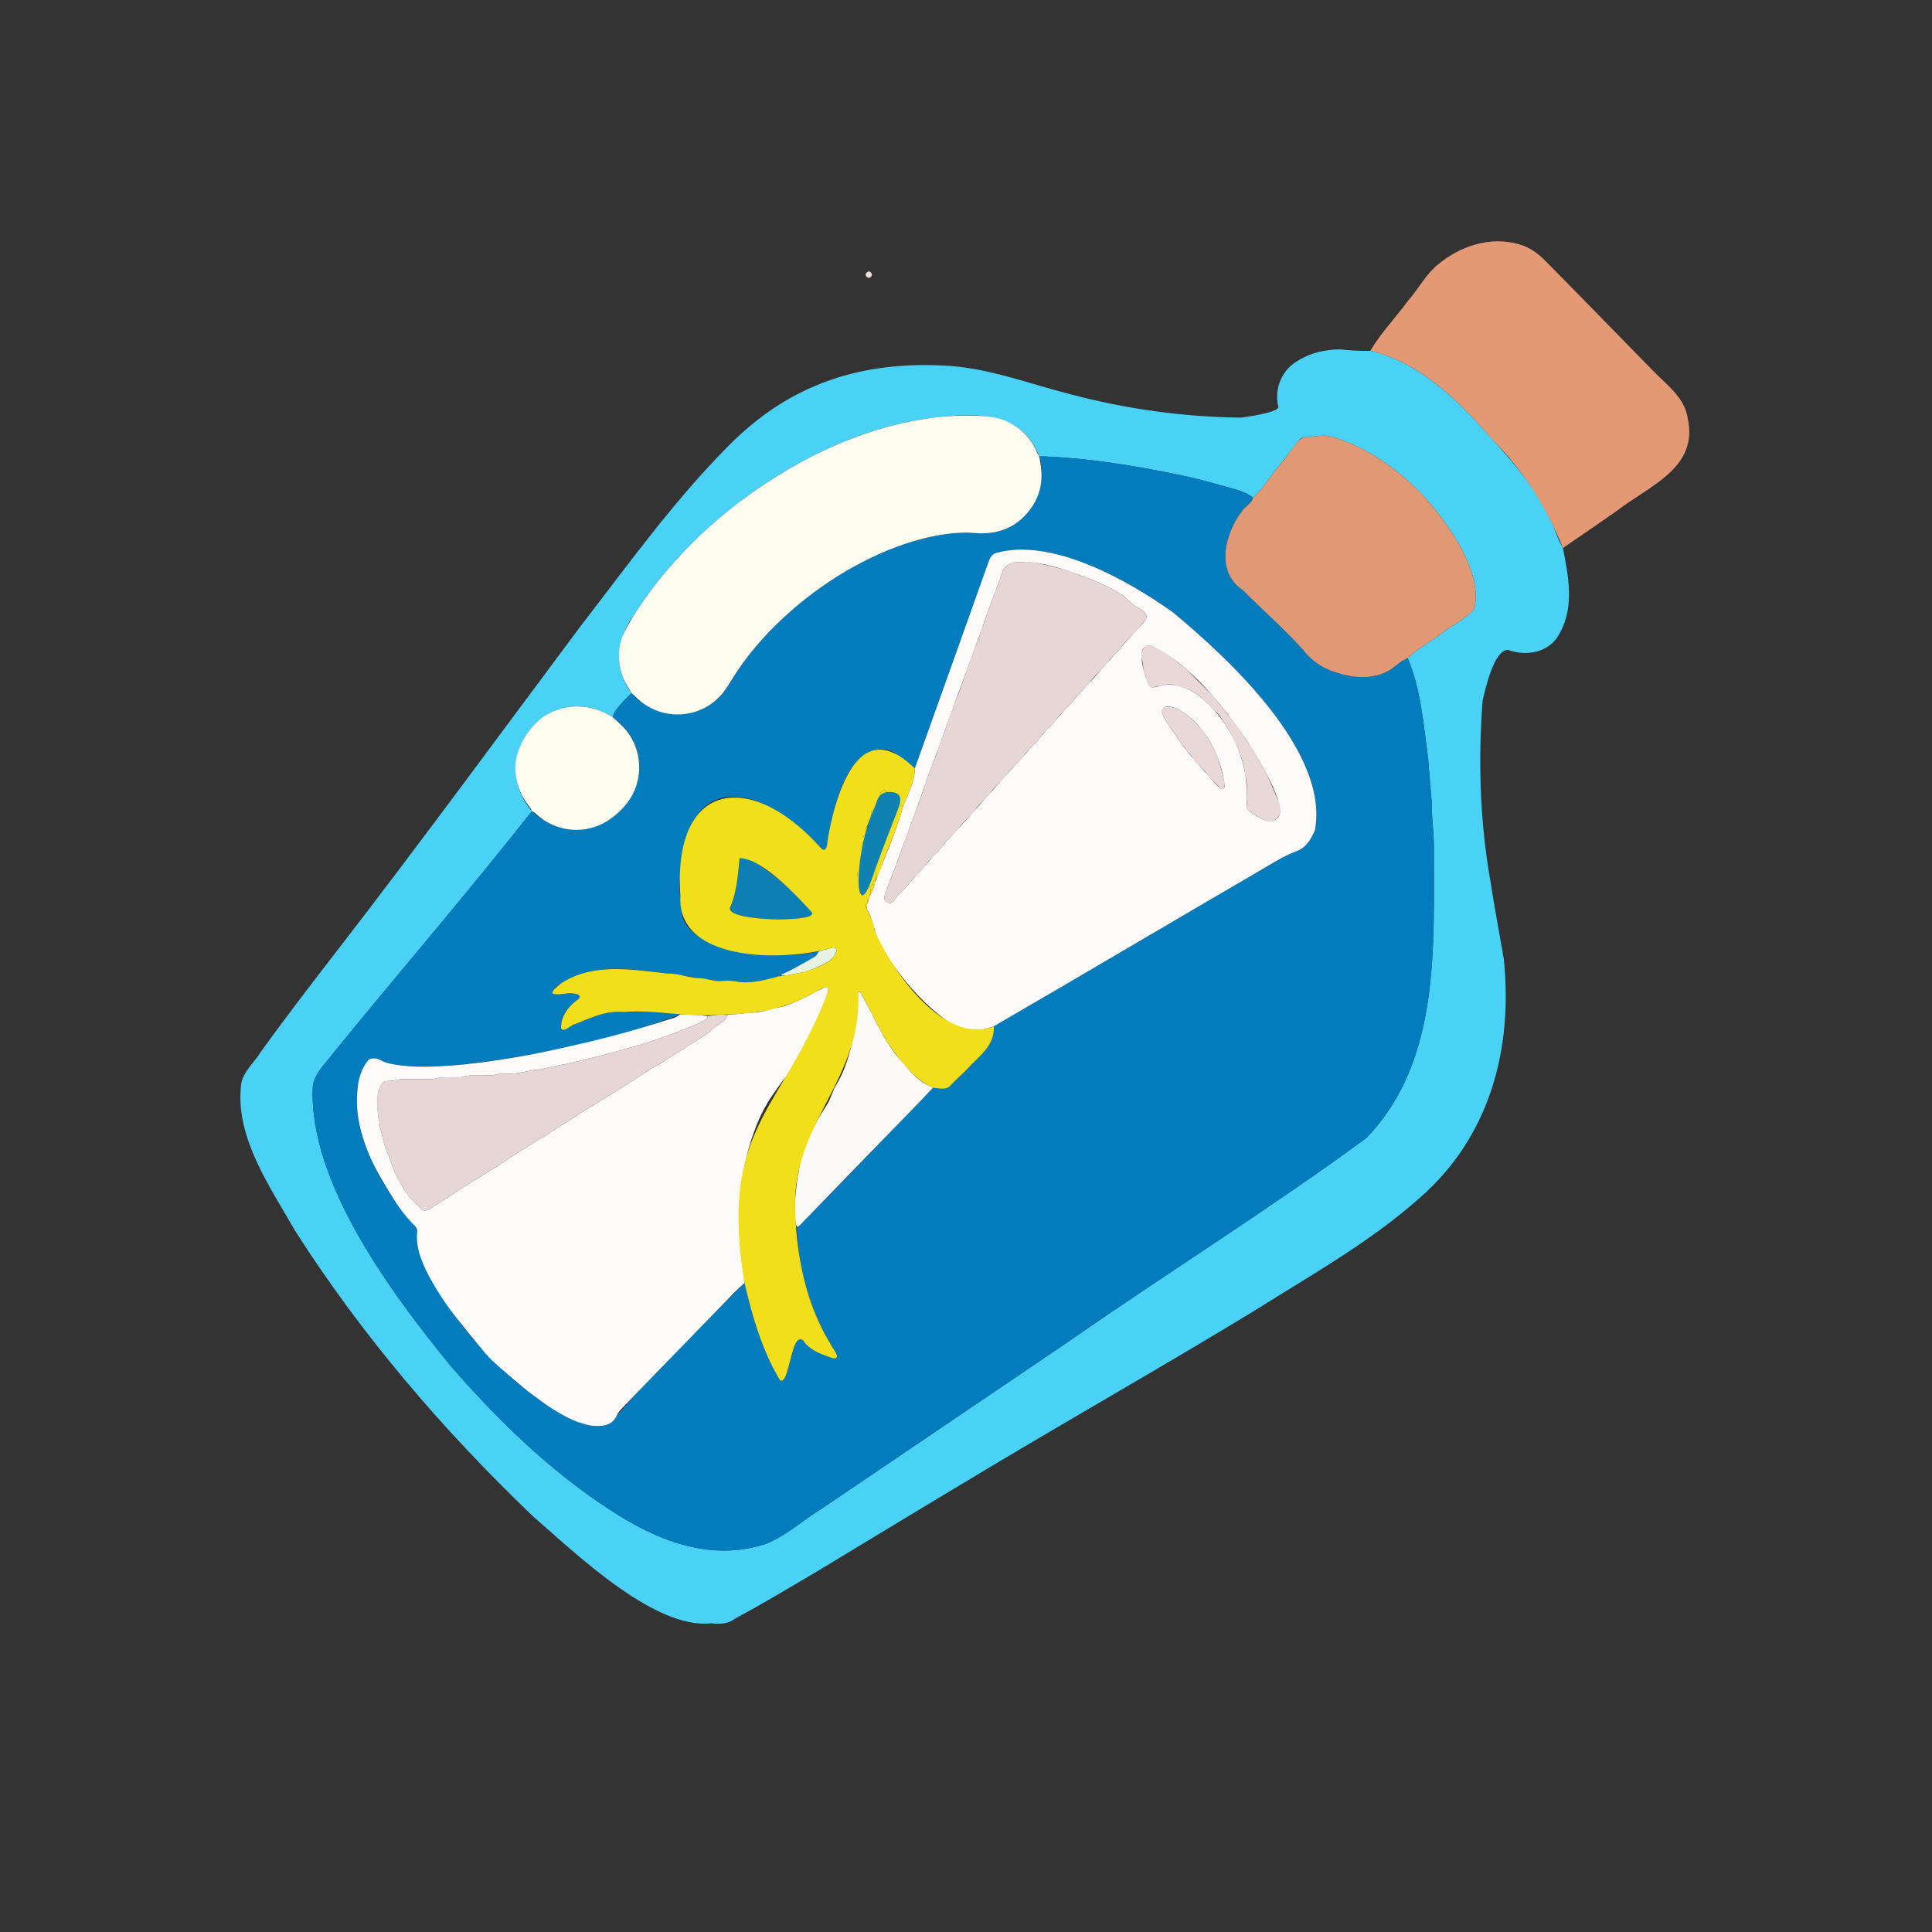 <svg xmlns="http://www.w3.org/2000/svg" viewBox="0 0 2000 2000"><rect x="0" y="0" width="2000" height="2000" fill="#333333" stroke="none"/><defs><style>.cls-6{fill:#e6f2e2}.cls-8{fill:#e6d7d6}.cls-10{fill:#e8d9d8}.cls-13{fill:#f1df1c}.cls-14{fill:#fdfbfa}</style></defs><g id="Layer_1"><path d="M180 2180.16V-180h1640.16v2360.16zM1418.47 363.2c-8.93-.15-17.9.5-26.77-1.3-1.55-.31-3.19-.14-4.78-.24-4.83-.31-9.54.7-14.29 1.31-9.98 1.28-19.25 4.6-27.85 9.72-8.41 5.02-15.31 11.62-19.25 20.74-3.08 7.13-4.87 14.53-2.69 22.39.5 1.81.59 3.78.53 5.66-.02.8-.73 1.88-1.44 2.31-1.35.81-2.89 1.41-4.42 1.79-6.81 1.7-13.62 3.43-20.48 4.87-4.04.85-8.06 1.94-12.28 1.88-11.17-.16-22.38.78-33.45-1.5-9.6-.12-19.1-1.32-28.63-2.34-7.93-.85-15.91-1.31-23.79-2.5-4.11-.62-8.22-1.05-12.34-1.54-6.02-.72-12.05-1.43-18-2.57-10.66-2.04-21.28-4.26-31.81-6.87-9.6-2.37-19.31-4.34-28.85-6.93-11.7-3.18-23.33-6.64-35.08-9.65-10.82-2.78-21.6-5.75-32.17-9.42-1.51-.52-3.02-1.07-4.57-1.43-8.69-2.03-17.38-4.09-26.22-5.36-5.68-.82-11.43-1.27-17.05-2.36-3.48-.68-6.93-1.14-10.45-1.15-18.22-.01-36.45 0-54.67.03-1.92 0-3.85 0-5.74.28-7.57 1.1-15.18 2.05-22.68 3.54-15.35 3.06-30.61 6.52-45.08 12.73-4.11 1.76-8.17 3.66-12.36 5.19-10.89 3.98-20.77 9.95-30.56 15.92-20.51 12.51-39.38 27.22-56.3 44.37-10.77 10.91-22.11 21.26-31.68 33.34-5.15 6.5-10.88 12.55-16.17 18.95-7.11 8.61-13.81 17.58-21.12 26.02-9.43 10.87-17.94 22.44-26.97 33.62-10.62 13.16-20.73 26.74-31.06 40.15-8.96 11.64-17.89 23.31-26.69 35.06-7.46 9.97-14.95 19.91-22.44 29.86-9.61 12.76-18.95 25.71-28.46 38.54-12.16 16.42-24.38 32.8-36.56 49.21-6.47 8.72-12.87 17.48-19.35 26.19C480.73 810.15 467 828.6 453.23 847c-9.38 12.53-18.83 24.99-28.26 37.48-8.08 10.7-16.13 21.43-24.27 32.09-10.27 13.44-20.65 26.81-30.94 40.24-6.41 8.36-12.71 16.81-19.12 25.17-8.36 10.89-16.83 21.7-25.16 32.61-8.53 11.17-17.01 22.37-25.39 33.64-10.09 13.58-20.5 26.93-30.15 40.84-3.82 5.51-7.58 11.14-12.06 16.08-5.49 6.05-7.85 13.21-8.58 20.9-1.4 14.75-.47 29.35 4.26 43.57 3.13 9.41 6.34 18.78 10.32 27.85 3.59 8.17 7.29 16.3 11.65 24.12 4.51 8.09 8.45 16.5 13.26 24.43 1.99 3.28 3.9 6.6 5.86 9.89 3.59 6.04 7.05 12.16 10.82 18.09 10.28 16.17 20.72 32.24 31.85 47.85 4.27 5.98 8.47 12 12.83 17.91 8.73 11.81 17.17 23.83 26.32 35.32 5.37 6.75 10.59 13.61 15.97 20.35 6.37 7.98 12.81 15.91 19.27 23.83 5.04 6.18 10.18 12.28 15.24 18.46 2.02 2.46 4.1 4.91 5.84 7.57 3.01 4.58 6.59 8.62 10.45 12.47 4.3 4.29 8.87 8.38 12.65 13.1 6.22 7.76 13.4 14.58 20.12 21.86 5.2 5.63 10.14 11.51 15.53 16.95 18.22 18.41 36.58 36.68 54.9 54.98 1.81 1.81 3.54 3.75 5.58 5.26 5.67 4.22 10.5 9.34 15.62 14.15 2.1 1.97 4.15 3.99 6.34 5.86 6.56 5.58 13.15 11.14 19.78 16.64 6.38 5.3 12.77 10.6 19.28 15.74 6.01 4.75 12.05 9.48 18.31 13.88 10.96 7.71 21.6 15.84 33.22 22.64 15.27 8.94 31.32 15.84 48.18 21.03 4.41 1.36 8.83 1.75 13.24.81 3.51-.75 6.79-.76 10.37-.27 8.69 1.17 17.27.71 24.73-4.85 16.14-8.45 31.74-17.85 47.52-26.93 11.63-6.69 23.18-13.51 34.7-20.4 14.53-8.69 28.98-17.5 43.46-26.26 16.4-9.92 32.8-19.84 49.2-29.75 14.49-8.76 28.98-17.51 43.49-26.24 14.51-8.72 29.03-17.42 43.55-26.11 13.98-8.37 27.92-16.79 41.96-25.06 13.48-7.95 27.08-15.7 40.59-23.61 13.23-7.75 26.37-15.65 39.6-23.39 9.65-5.65 19.43-11.07 29.06-16.75 18.98-11.2 37.89-22.51 56.84-33.76 10.16-6.03 20.39-11.96 30.52-18.05 12.32-7.4 24.47-15.09 36.9-22.31 10.78-6.26 21.3-12.92 31.84-19.55 5.95-3.74 11.93-7.43 17.86-11.2 12.14-7.7 24.27-15.41 36.36-23.18 2.41-1.55 4.59-3.47 6.99-5.04 9.35-6.13 18.87-12 28.08-18.32 9.47-6.5 19.21-12.68 27.6-20.63.92-.87 2.08-1.48 3.05-2.31 6.58-5.57 13.36-10.93 19.64-16.82 7.69-7.22 15-14.84 22.37-22.39 6.26-6.42 11.74-13.49 16.88-20.82 6.97-9.95 13.64-20.08 19.16-30.94 5.22-10.26 10.17-20.6 13.91-31.51 3.73-10.89 7-21.87 9.41-33.15 1.33-6.26 2.61-12.56 3.2-18.86.95-10.17 2.66-20.28 2.59-30.54-.02-2.85.6-5.7.91-8.56.17-1.59.4-3.17.48-4.76.78-15.05-.85-30-1.99-44.98-1.41-4.63-.94-9.57-2.07-14.2-1.66-6.83-3.01-13.72-4.2-20.64-1.07-6.28-2.16-12.57-3.19-18.86-1.44-8.81-2.64-17.67-4.29-26.44-1.36-7.22-2.71-14.42-3.26-21.75-.12-1.59-.17-3.22-.55-4.76-1.83-7.48-1.72-15.21-3.06-22.76-1.17-6.58-1.56-13.31-2.02-20-.35-5.1-.24-10.23-.36-15.34-.05-2.24.15-4.54-.31-6.69-1.08-5.07-.96-10.18-.97-15.28-.03-14.07 0-28.14.01-42.21 0-2.24-.24-4.54.18-6.7 1.4-7.29.95-14.66 1.3-21.99.17-3.51.13-7.08.81-10.5 2.57-12.88 6.33-25.43 11.68-37.43a45.6 45.6 0 0 1 9.8-14.1c1.23-1.2 2.77-1.54 4.42-.99 3.95 1.3 7.88 2.78 12.09 2.83 4.79.06 9.59 0 14.38-.24 3.53-.17 7.05-.96 10.1-2.75 7.25-4.27 13.44-9.69 17.47-17.3 6.09-11.52 8.87-23.89 9.52-36.81.68-13.52-1.11-26.79-4.51-39.84-.97-3.73-1.86-7.44-1.82-11.31 7.9-5.41 15.81-10.81 23.69-16.25 10.78-7.43 21.59-14.8 32.28-22.35 14.6-10.31 29.02-20.89 44.13-30.45 5.16-3.27 9.69-7.25 13.96-11.61 11.08-11.3 15.91-25.12 16.77-40.64.23-4.22-.84-8.24-1.52-12.32-1.9-11.38-7.13-21.09-15.19-29.25-7.41-7.5-15.09-14.73-22.47-22.26-27.06-27.6-54.04-55.28-81.07-82.91-9.38-9.59-18.81-19.14-28.25-28.68-2.02-2.04-4.14-3.99-6.29-5.89-6.33-5.57-13.51-9.62-21.66-11.84-2.76-.75-5.64-1.06-8.43-1.73-7.58-1.85-15.31-1.75-22.87-.71-14.01 1.95-27.43 5.99-39.38 13.94-2.39 1.59-4.68 3.31-7 5.01-2.06 1.51-3.93 3.36-6.16 4.51-2.96 1.53-4.98 3.79-6.94 6.39-7.9 10.43-15.94 20.76-23.97 31.08-6.08 7.81-12.26 15.53-18.34 23.33s-12.08 15.67-18.13 23.49c-1.19 1.53-2.22 3.12-2.65 5.04ZM902.6 284.16c-.2-1.87-2.24-3.5-3.86-3.08-1.38.35-2.72 2.11-2.6 3.42.17 1.87 2.2 3.48 3.86 3.06 1.39-.35 2.74-2.11 2.6-3.4" style="fill:none"/><path d="M1617.95 567.3c5.64 29.02 12.07 60.48-3.2 87.96-10.11 20.19-34.23 24.69-54.03 17.45-14.44.95-22.96 39.98-25.9 52.52-4.81 62.63-2.74 126.04 8.23 187.99 4.13 26.81 9.24 53.44 13.74 80.13 9.5 93.02-14.74 183.52-86.91 246.52-51.76 46.14-112.96 80.18-171.43 117.06-91.14 55.45-183.91 108.17-275.47 162.93-60.06 35.85-119.79 72.26-179.7 108.36-27.24 16.06-54.37 32.34-82.22 47.33-7.47 5.55-16.05 6.02-24.73 4.84-58.76 6.89-141.35-73.29-184.34-110.48-92.97-88.92-177.28-187.23-246.55-295.9-25.32-44.48-60.91-94.68-56.18-147.97.4-15.1 13.16-24.87 20.65-36.98 26.06-36.32 53.4-71.7 80.71-107.09 85.11-110.18 167.36-222.51 250.62-334.07 49.35-63.78 96.63-129.96 153.69-187.14 63.83-64.24 138.17-87.61 227.4-82.06 43.17 3.06 83.87 18.77 125.55 29.37 57.62 15.31 117.31 23.61 176.87 24.26 8.05-1.06 37.76-5.41 38.64-10.85-4.81-19.31 3.75-39.31 21.41-48.8 12.63-7.67 27.46-10.83 42.14-11.03 10.5 1.03 20.97 1.92 31.55 1.53 47.38 10.83 84.48 45.39 116.28 80.37 25.64 28.44 52.05 56.6 68.61 91.61 6.01 10.15 8.37 22.33 14.58 32.12Zm-542.17-94.96c-19.33-50.14-73.9-44.67-118-38.8-74.15 11.52-142.76 46.83-201.25 93.02-39.2 31.22-73.96 68.36-100.7 110.84-18.02 24.28-20.91 55.17-2.07 79.99-5.02 5.57-19.69 18.25-19.07 25.42-64.59-41.79-133.28 38.29-84.15 97-66.22 84.21-136.76 165.94-204.59 249.16-8.05 11.14-19.97 21.05-22.1 35.19-5.18 99.21 82.05 215.47 142.5 289.67 48.53 55.74 102.04 108.09 164.21 148.57 48.06 31.8 103.69 54.58 161.35 36.14 21.73-8.16 39.24-25.08 59.06-36.97 85.34-57.87 170.81-115.57 256.16-173.44 101.75-70.91 207.74-136.85 307.45-210.16 77.47-80.45 69.36-199.64 69.74-303.24-.05-13.7-2.42-27.29-1.9-41.11-1.56-16.49-2.73-33.05-4.14-49.54-4.75-34.49-7.3-70.22-20.97-102.72 10.09-10.35 23.97-16.99 35.43-25.96 6.96-6.42 34.55-20.09 33.92-28.05 7.7-38.06-31.52-91.23-56.85-117.88-25.37-25.39-55.97-46.95-90.68-57.16-9.86-3.27-19.51.59-29.4.28-3.07.21-5.23 3.68-7.1 5.89-5.12 6.54-10.19 13.12-15.3 19.67-10.31 12-18.72 26.28-30.12 37.06-5.07-4.02-10.85-6.49-17.05-8.26-19.26-5.44-38.58-11.01-58.16-15.1-48.21-9.94-96.99-18.07-146.21-19.51Z" style="fill:#49d1f6"/><path d="M1617.95 567.3c-16.96-41.66-40.83-80.29-73.11-112.2-34.25-39.33-73.84-79.74-126.36-91.9 10.88-18.49 26.4-34.46 39.12-51.86 10.69-12.04 18.39-27.38 30.92-37.47 23.03-19.28 54.29-29.62 83.83-21.02 11.01 2.84 20.13 9.7 27.95 17.73 36.63 37.01 72.83 74.44 109.32 111.59 14.6 15.56 34.59 28.76 37.65 51.51 10.96 50.96-40.57 69.51-73.35 95.02-18.55 13.02-37.29 25.77-55.97 38.6" style="fill:#e39974"/><path d="M902.6 284.16c.14 1.29-1.21 3.06-2.6 3.4-1.66.41-3.69-1.2-3.86-3.06-.12-1.31 1.22-3.07 2.6-3.42 1.62-.41 3.66 1.21 3.86 3.08" style="fill:#ecdfde"/><path d="M634.69 742.81c-.65-7.12 14.05-19.88 19.07-25.42 26.57 31.72 79.03 28.81 99.81-7.49 17.14-29.01 39.15-54.63 64.47-76.8 39.38-34.48 85.64-61.89 136.47-75.31 19.2-4.98 39.03-7.66 58.84-5.73 42.59 3.71 74.76-39.63 62.43-79.72 49.22 1.44 98 9.57 146.21 19.51 19.58 4.09 38.9 9.67 58.16 15.1 6.19 1.77 11.98 4.23 17.05 8.25-1.4 5.88-7.54 8.48-10.86 13.04-18.21 23.37-28.85 63.22.16 82.63 20.71 20.85 43.11 40.12 62.62 62.09 6.64 8.38 14.74 15.11 24.52 19.56 20.78 9.1 47.08 13.07 66.98-.14 5.13-4.1 10.51-8.57 16.67-11.03 13.67 32.5 16.2 68.24 20.97 102.72 1.4 16.5 2.58 33.04 4.14 49.54-.53 13.82 1.86 27.4 1.91 41.11-.35 103.56 7.73 222.82-69.74 303.23-99.71 73.31-205.7 139.25-307.44 210.17-85.35 57.87-170.82 115.56-256.16 173.44-19.82 11.91-37.32 28.79-59.06 36.98-57.61 18.4-113.31-4.3-161.35-36.15-62.17-40.48-115.67-92.82-164.2-148.56-60.58-74.36-147.59-190.3-142.51-289.67 2.11-14.15 14.1-24.05 22.1-35.2 67.83-83.22 138.38-164.95 204.59-249.16 67.34 61.93 156.91-40.34 84.15-97Zm171.72 267.75-.7-.23-.22.51c-12.97 3.61-27.02 7.17-40.51 5.7-5.66-1.27-11.38-1.51-17.16-1.11-13.87-.59-27.99-3.17-41.66-5.74-33.34-3.17-67.64-12.01-100.68-2.18-7.04.72-37.04 13.4-32.5 21.53 3.66 2.07 27.4-4.81 27.1 3.44-3.44 4.32-8.88 7.24-12.14 11.99-3.46 2.72-12.02 22.96-3.81 21.48 10.31-5.8 21.36-10.07 32.46-14.1 9.4-3.32 19.1-5.13 29.16-4.15 19.45-.48 38.92-.86 58.24 2.55-76.62 28.62-159.06 45.31-240.61 53.1-16.89 1.12-33.8 1.72-50.71-.73-6.72-.97-13.24-1.95-19.2-5.38-5.12-2.88-12.21-2.09-14.82 3.71-28.62 53.15 14.72 128.23 50.89 168.2 4.84 6.04.27 17.22 3.69 25.08 2.38 9.36 6.08 18.17 10.69 26.62 34.05 59.72 82.71 112.42 142.91 146.27 15.04 7.5 41.62 17.45 51.65-1.73 41.41-47.72 87.71-92.13 132.19-137.26 8.26 34.81 17.96 69.5 36.61 100.4.63 1.14 2.58 1.06 3.21-.04 8.67-12.43 7.07-29.7 15.78-41.6 1.58-1.48 3.93-.94 5.01.58 6.91 10.57 20.53 15.49 32.21 18.78 7.84-.48-2.71-11.55-3.83-15.08-21.78-36.35-33.84-78.88-34.76-121.12 48.29-45.91 93.81-96 140.63-143.81 6.06-.1 13.58 2.91 18.2-2.41 4.22-5.3 10.03-8.89 14.41-13.98 12.4-14.4 31.88-26 30.61-47.39 94.17-54.7 187.9-110.2 282-165.04 10.11-6.15 20.27-12.14 31.41-16.27 10.27-3.74 14.86-12.49 19.04-21.6 15.22-81.28-89.91-178.44-147.45-225.99-46.45-33-124.76-77.24-182.7-61.14-5.68 1.81-7.15 7.79-8.99 12.79-24.95 70.12-50 140.22-75.08 210.28-9.91-5.56-17.16-16.26-28.23-19.33-43.2-6.71-56.7 63.88-62.18 95.46-1.21 17.5-10.67.98-16.82-3.89-11.7-11.44-24.49-21.48-38.6-29.78-45.89-26.71-83.55-13.1-93.27 40.7-3.43 10.4-2.44 21.53-4.12 32.24-.81 5.8-.56 11.51.59 17.15 2.7 8.65-.33 18.17 4.13 26.27 22.29 37.21 100.7 39.06 138.87 30.62-3.28 9.82-31.22 18.03-38.65 24.92-.77.24-1.53.48-2.3.73Z" style="fill:#027cbd"/><path d="M1075.78 472.34c.38 2.2.75 4.39 1.16 6.59 3.33 17.89.18 34.44-10.94 49-13.21 17.29-31.03 24.98-52.65 24.14-4.47-.17-8.93-.74-13.39-.7-15.42.14-30.54 2.59-45.44 6.43-24.91 6.42-48.36 16.48-70.83 28.88-23.6 13.03-45.39 28.64-65.64 46.43-20.26 17.81-38.37 37.56-53.66 59.82-3.8 5.53-7.27 11.28-10.81 16.98-3.74 6.03-8.19 11.4-13.67 15.93-23.5 19.41-58.52 18.21-80.57-3.2-1.83-1.77-3.7-3.5-5.56-5.25-1.34-2.16-2.67-4.33-4.02-6.49-6.24-10.04-9.22-21.05-9.04-32.79.13-8.7 2.08-17.14 6.08-24.93 2.77-5.39 5.84-10.64 9.05-15.79 7.95-12.75 16.74-24.92 26.09-36.69 13.93-17.55 29.25-33.83 45.56-49.17 9.31-8.75 19.1-16.97 29.05-24.98 15.2-12.23 31.25-23.26 47.76-33.64 32.62-20.52 67.23-36.73 104.08-48.07 16.18-4.98 32.66-8.67 49.42-11.3 18.38-2.88 36.82-3.88 55.36-3.11 6.04.25 12.12.97 18.05 2.14 7.26 1.42 13.95 4.58 20.1 8.73 10.33 6.98 17.99 16.17 22.6 27.83.45 1.14 1.25 2.14 1.89 3.21Z" style="fill:#fdfdef"/><path d="M1457.29 681.36c-6.15 2.46-11.55 6.92-16.67 11.03-19.9 13.23-46.2 9.23-66.98.14-9.78-4.46-17.88-11.18-24.52-19.56-19.51-21.97-41.92-41.25-62.62-62.1-29-19.41-18.37-59.26-.15-82.63 3.32-4.56 9.45-7.16 10.86-13.04 11.4-10.77 19.81-25.06 30.12-37.06 6.48-6.66 14.5-22.52 22.4-25.56 9.89.31 19.54-3.56 29.4-.28 34.71 10.21 65.31 31.77 90.68 57.16 25.38 26.73 64.5 79.71 56.85 117.88.66 8.07-27.02 21.59-33.92 28.05-11.46 8.98-25.34 15.61-35.43 25.96Z" style="fill:#e19874"/><path d="M634.69 742.81c3.49 3.25 7.16 6.33 10.44 9.78 21.07 22.21 22 56.19 3.36 79.56-5.84 7.32-12.7 13.41-20.64 18.24-20.8 12.67-48.31 11.8-68.96-4.33-2.74-2.14-4.94-5.01-8.35-6.26-.37-.86-.62-1.8-1.13-2.56-1.61-2.37-3.37-4.63-5-6.99-6.48-9.41-9.87-19.98-10.87-31.23-.8-9.04 1.31-17.74 4.68-26.1 4.63-11.48 12.02-20.93 21.47-28.83.49-.41.96-.84 1.49-1.2 14.62-10.03 30.64-13.61 48.13-10.51 9.22 1.63 17.58 5.34 25.39 10.42Z" style="fill:#fcfdef"/><path d="M946.99 795.49c25.08-70.08 50.13-140.17 75.08-210.3 1.85-4.99 3.29-11 8.99-12.78 57.73-16.18 136.43 28.23 182.7 61.14 57.52 47.55 162.64 144.64 147.46 225.99-4.19 9.11-8.78 17.86-19.04 21.6-11.14 4.13-21.3 10.12-31.41 16.27-94.09 54.83-187.82 110.34-281.99 165.03-6.79 2.33-13.77 4.71-21.28 3.3-10.45-.19-19.94-3.5-28.29-9.81-21.22-15.29-38.77-35.04-54.07-56.14-6.45-9.12-12.21-18.63-16.77-28.84-4.28-10.01-5.46-20.79-11.14-30.28.19-1.94.39-3.89.58-5.83.33-.31.44-.69.33-1.12 1.57-1.47.98-3.85 2.01-5.68.92-.77 1.13-1.75 1.06-2.89 1.52-.79 2-2.1 1.87-3.72.93-1.84 2.22-3.55 2-5.78 9.51-26.36 22.49-53.28 29.53-80.48 4.88-12.69 12.49-25.9 12.39-39.65Zm112.72-213.69c-9.37-.92-19.06 1.1-22.39 11.08-4.37 13.34-9.61 26.35-14.48 39.51-13.22 39.2-28.22 77.88-42.15 116.91-6.45 18.02-12.92 35.99-19.83 53.85-10.89 31.98-22.88 63.59-34.45 95.35-3.62 9.88-7.72 19.58-10.99 29.58-1.12 5.06 6.14 9.27 9.41 4.86 3.56-5.82 8.85-10.04 13.41-14.94 4.67-4.46 7.63-10.22 12.54-14.41 6.88-6.34 11.63-14.37 18.61-20.55 5.32-4.75 8.6-11.07 13.88-15.78 23.08-24.73 45-50.36 67.68-75.37 7.66-6.92 13.02-15.7 20.63-22.59 5.28-4.79 8.51-11.14 13.89-15.77 7.67-6.92 13.02-15.7 20.63-22.59 5.28-4.79 8.51-11.13 13.89-15.77 11.32-11.72 21.72-24.2 32.49-36.33 2.67-2.76 5.86-5.16 7.94-8.3 7.69-10.73 18.23-18.69 25.72-29.55 3.07-4.84-3.57-9.44-7.35-11.49-7.28-3.03-11.25-10.19-18.01-14.08-8.92-5.7-18.42-10.21-28.1-14.36-23.24-8.78-47.95-18.91-72.97-19.25Zm230.99 240.54h.03c.87 6.15-2.69 14.87 3.95 18.52 9.14 5.44 23.23 16.67 29.99 2.43 3.73-16.5-22.84-59.01-32.39-74.08-23.64-35.61-61.8-84.22-101.77-100.85-17.18-1.34-4.77 33.8-.41 41.73 4 3.66 10.55-.91 15.4-1.09 15.41-1.59 31.21 6.15 42.13 16.75 26.75 24.22 43.5 60.38 43.07 96.59m-22.99-9.28c-3.3-26.73-15.36-52.96-36.09-70.65-5.25-5.25-27.26-18.71-28.85-5.31 2.89 8.53 8.23 15.73 13.57 22.83 9.47 15.12 21.39 28.45 33.36 41.49 2.36 3.06 18.09 23.58 18.01 11.65ZM770.68 1328.11c-3.49 3.28-7.11 6.43-10.45 9.86-28.11 28.83-56.17 57.71-84.22 86.6-10.91 11.23-21.73 22.55-32.62 33.8-2.02 2.08-3.72 4.29-4.9 7-2.81 6.46-8.19 9.64-14.91 10.55-5.09.69-10.21.39-15.24-.81-7.49-1.79-14.69-4.39-21.5-8.01-9.04-4.81-17.75-10.17-26.01-16.22-6.45-4.72-12.96-9.37-19.09-14.47-10.55-8.78-21.03-17.68-31.15-26.96-5.16-4.72-9.63-10.23-14.13-15.63-7.77-9.32-15.38-18.79-22.96-28.28-11.2-14.01-20.99-28.97-29.58-44.72-4.61-8.45-8.3-17.26-10.69-26.62-1.6-6.27-1.97-12.6-1.41-19.03.21-2.36-.57-4.4-2.28-6.06-11.35-11.01-19.96-24.06-28.06-37.5-6.93-11.5-13.79-23.03-19.04-35.44-5.13-12.11-9.1-24.54-11.35-37.53-1.87-10.81-1.98-21.64-.85-32.48.94-8.99 3.45-17.55 8.41-25.24.69-1.07 1.44-2.11 2.28-3.07 1.09-1.25 2.54-1.93 4.18-2.1 2.92-.31 5.76-.03 8.36 1.46 5.95 3.42 12.48 4.4 19.2 5.38 16.91 2.45 33.82 1.85 50.71.73 13.06-.87 26.09-2.36 39.07-4.1 21.21-2.84 42.33-6.34 63.27-10.8 14.06-2.99 28.09-6.13 42.08-9.44 27.99-6.61 55.65-14.45 83.05-23.2 4.53-1.45 9.34-2.36 13.14-5.56 3.51-.02 7.03-.25 10.52-.02 6.04.4 12.07 1.1 18.1 1.67-.31 1.6-.8 3.09-2.41 3.9-1.71.86-3.35 1.88-5.11 2.63-7.61 3.26-15.15 6.7-22.89 9.69-11.84 4.58-37.46 13.3-48.05 16.01-2.77.71-5.56 1.38-8.32 2.14-8.28 2.29-16.54 4.68-24.84 6.9-3.37.9-6.84 1.41-10.23 2.24-7.73 1.88-15.39 4.1-23.18 5.68-7.47 1.51-14.98 2.91-22.41 4.61-4.04.92-8 2.08-12.22 1.97-1.55-.04-3.12.55-4.67.87-7.8 1.58-15.54 3.37-23.62 2.92-4.12-.23-8.28-.3-12.31 1.27-1.42.56-3.14.43-4.73.49-2.23.08-4.48-.01-6.71.07-7.62.27-15.33-.82-22.82 1.66-1.45.48-3.17.19-4.77.21-3.84.04-7.67.03-11.51.07-3.51.04-6.97.05-10.42 1.18-2.06.68-4.41.63-6.63.65-8.31.09-16.62.06-24.93.11-2.24.01-4.59-.31-6.68.27-4.36 1.21-8.75 1.62-13.23 1.74-2.08.06-3.56 1.32-4.62 3.01-.68 1.08-1.17 2.28-1.8 3.38-1.79 3.12-2.64 6.43-2.52 10.08.27 8.58-.8 17.23 1.76 25.68.64 2.1.25 4.5.84 6.61 2.59 9.18 3.94 18.75 8.45 27.34.58 1.11.64 2.48 1.14 3.65 3.2 7.61 4.96 15.86 10.05 22.65.55.73.51 1.86.99 2.67 3.36 5.78 6.6 11.66 11.22 16.56 3.07 3.26 6.27 6.38 9.48 9.5 3.58 3.48 5.22 3.68 9.3 1.4.56-.31 1.15-.57 1.68-.91 9.38-6.04 18.74-12.1 28.12-18.13 6.17-3.96 12.29-7.99 18.57-11.77 9.83-5.92 19.6-11.91 29.13-18.31 6.35-4.26 12.66-8.62 19.22-12.54 13.13-7.85 26.11-15.93 38.94-24.27 12.02-7.82 24.11-15.54 36.4-22.92 5.47-3.29 10.74-6.87 16.2-10.15 9.83-5.91 19.55-11.99 29.16-18.27 6.66-4.36 13.1-9.13 20.41-12.43.87-.39 1.71-.87 2.48-1.43 10.08-7.29 21.03-13.25 31.35-20.18 2.64-1.78 5.43-3.34 8.1-5.08 3.46-2.27 7.26-4.21 10.21-7.03 4.42-4.23 9.22-7.84 14.4-11 2.48-1.52 3.28-3.77 3.26-6.49 7.25-1.12 14.66-.77 21.84-2.48 8.4.36 16.49-1.18 24.45-3.79 2.41-.79 4.98-1.14 7.5-1.52 4.78-.72 9.29-2.31 13.68-4.24 7-3.08 14.13-5.9 20.76-9.8 4.12-2.42 8.51-4.39 12.78-6.56 1.16-.59 2.36-.94 3.64-.51.84.28 1.26 2.67.75 4.44-.63 2.14-1.28 4.28-2 6.39-8.37 24.25-19.52 47.17-33.08 68.92-3.38 5.41-6.75 10.9-10.77 15.82-4.47 5.46-8.28 11.33-12.27 17.09-6.21 8.97-11.25 18.61-15.33 28.67-9.67 23.83-15.34 48.63-16.93 74.33-.14 2.23-.19 4.47-.46 6.69-1.7 14.01-1.37 28.09-.39 42.09.82 11.74 2.01 23.52 4.27 35.13.42 2.17.29 4.44.41 6.66Z" class="cls-14"/><path d="M824.91 1270.03a29.1 29.1 0 0 1-1.95-11.23c.12-5.42-.21-10.87.14-16.27.45-6.99 1.28-13.96 2.14-20.92.86-6.95 2.69-13.75 3.34-20.75.26-2.81 1.29-5.59 2.24-8.29 3.75-10.52 7.46-21.07 14.12-30.24 3.25-6.96 7.74-13.18 11.71-19.71 2.13-3.51 3.44-7.52 5.11-11.31 1.02-2.33 1.74-4.85 3.09-6.96 7.48-11.71 12-24.62 15.48-37.94 3.06-11.73 5.38-23.61 6.19-35.75.53-7.94 1.19-15.87 1.81-24.12.83.23 2.09.21 2.38.72 4.15 7.54 8.24 15.12 12.21 22.76 4.99 9.63 9.74 19.38 15.47 28.61 4.89 7.87 10.28 15.36 16.83 21.98 1.56 1.58 2.91 3.37 4.34 5.08 6.82 8.17 14.51 15.22 24.5 19.38.56.23 1 .77 1.5 1.16-5.27 5.56-10.48 11.18-15.81 16.68-18.91 19.51-37.86 38.97-56.78 58.46-20.93 21.56-41.84 43.13-62.77 64.68-1.54 1.59-2.95 3.4-5.27 3.98Z" style="fill:#fcfaf6"/><path d="M847.36 984.91c4.9-1.36 9.79-2.8 14.72-4.04 2.36-.6 4.41 1.85 3.65 4.14-.3.9-.59 1.83-1.04 2.67-1.86 3.44-4.48 6.2-7.89 8.13-9.48 5.37-19.33 9.84-30.16 11.62-5.95.98-11.81 2.76-17.94 2.41.94-1.96 3.02-2.24 4.67-3.05 9.71-4.82 19.24-9.98 28.58-15.48 2.58-1.52 4.52-3.48 5.42-6.38ZM806.41 1010.56l-.43.37s-.52-.08-.51-.09.24-.51.24-.51z" class="cls-6"/><path d="M1059.71 581.8c6.92-.83 14.03 1.28 21.2 2.65 4.68.89 9.32 2.09 13.91 3.39 6.73 1.9 13.48 3.65 19.99 6.43 5.83 2.49 12.01 4.28 17.86 6.79 9.68 4.15 19.18 8.66 28.1 14.36 3.01 1.92 5.7 4.1 8.12 6.64 2.89 3.03 5.98 5.76 9.89 7.44 3.04 1.3 5.2 3.66 7.26 6.11 1.16 1.37 1.28 3.99.09 5.37-4.36 5.08-8 10.71-12.97 15.32-4.66 4.33-9.18 8.81-12.75 14.23-2.08 3.14-5.27 5.55-7.94 8.3-2.22 2.29-4.46 4.5-6.15 7.3-1.29 2.15-3.3 3.87-5.04 5.74-4.56 4.89-9.63 9.27-13.38 14.97-2.07 3.15-5.27 5.55-7.92 8.31-3.09 3.22-6.41 6.18-8.71 10.14-1.25 2.15-3.42 3.77-5.17 5.63-4.37 4.63-9.13 8.86-12.71 14.28-2.07 3.15-5.26 5.55-7.92 8.31-3.09 3.21-6.41 6.18-8.72 10.14-1.25 2.15-3.41 3.77-5.17 5.63-4.38 4.63-9.13 8.86-12.71 14.28-2.07 3.15-5.27 5.54-7.92 8.31-3.08 3.22-6.22 6.33-8.76 10.11-2.28 3.4-5.64 6.07-8.5 9.08-3.08 3.23-6.33 6.23-8.74 10.12-1.65 2.66-4.31 4.69-6.5 7.01-3.05 3.25-6.4 6.18-8.75 10.11-1.44 2.41-3.84 4.25-5.81 6.35-4.14 4.41-8.65 8.43-12.06 13.58-2.25 3.4-5.69 6.02-8.57 9.01-2.87 2.98-5.88 5.79-8.08 9.43-1.46 2.41-3.84 4.25-5.8 6.35-4.14 4.41-8.76 8.35-12.04 13.6-1.65 2.65-4.37 4.64-6.57 6.95-2.86 3-5.98 5.72-8.08 9.42-1.08 1.89-2.93 3.35-4.45 4.99-4.56 4.9-9.86 9.12-13.41 14.94-1.02 1.67-4.1 2.21-6.15 1.48-1.96-.69-3.89-4.28-3.26-6.34.74-2.44 1.61-4.84 2.5-7.23 2.81-7.46 5.68-14.89 8.48-22.35 2.47-6.56 4.96-13.12 7.3-19.73s4.49-13.28 7.17-19.79c3.15-7.66 5.39-15.69 8.52-23.35 4.35-10.65 7.57-21.68 11.46-32.48 2.59-7.2 5.49-14.28 8.25-21.42.23-.6.59-1.15.76-1.76 2.88-10.48 7.45-20.36 10.81-30.67 3.46-10.61 7.45-21.04 11.68-31.37.24-.59.49-1.18.7-1.78 3.92-11.13 7.76-22.29 11.76-33.38 2.6-7.2 5.44-14.3 8.15-21.46.56-1.48 1-3.01 1.43-4.54.35-1.22.43-2.56.96-3.68 3.18-6.66 4.95-13.81 7.46-20.7 3.06-8.38 6.35-16.68 9.45-25.06 1.77-4.78 3.36-9.64 5.03-14.46 2.17-6.26 7.84-10.73 14.19-11.06 2.55-.13 5.11-.02 8.2-.02Z" class="cls-8"/><path d="M1290.7 822.34v-8.62c0-2.55-.07-5.08-.95-7.56-.53-1.48-.74-3.09-.9-4.67-1.08-10.24-4.33-19.86-8.45-29.22-1.67-3.79-3.78-7.39-5.48-11.18-3.15-7.04-7.89-13.09-11.96-19.55-1.01-1.59-2.48-2.91-3.83-4.27-3.81-3.87-7.67-7.69-11.5-11.53-7.85-7.88-17.19-13.06-28.06-15.45-1.55-.34-3.07-.81-4.61-1.22-3.15-.86-6.3-.78-9.46-.08-4.02.89-8.05 1.76-12.09 2.6-1.43.3-2.42-.59-3.31-1.51-.43-.45-.78-1.03-1.01-1.61-2.57-6.5-5.42-12.91-5.88-20.05-.12-1.88-.6-3.77-1.15-5.58-1.31-4.28-.52-8.18 1.8-11.89 1.34-2.15 4.15-3.33 6.66-2.59 1.22.36 2.42.81 3.56 1.36 3.73 1.82 7.51 3.56 11.11 5.6 4.71 2.67 8.83 6.22 13.05 9.58 1.99 1.58 3.75 3.39 5.98 4.74 1.88 1.14 3.48 2.78 5.06 4.35 8.6 8.56 17.17 17.15 25.73 25.75 2.02 2.03 3.9 4.14 5.46 6.61 2.55 4.02 6.61 6.92 8.8 11.27 9.06 9.52 15.71 20.81 23.03 31.6 4.28 6.32 8.32 12.8 11.96 19.55 2.72 5.03 5.9 9.85 8.22 15.1 4.12 9.32 8.17 18.67 11.98 28.12 1.46 3.61 1.01 7.52.23 11.31-3.33 5.54-7.34 8.92-14.12 6.34-2.67-1.02-5.2-2.44-7.7-3.84-2.77-1.56-5.37-3.44-8.17-4.93-2.91-1.55-4.02-3.86-3.97-7.02.07-3.83.02-7.66.02-11.5h-.03Z" class="cls-10"/><path d="M1267.71 813.06c-.14.79-.31 1.72-.46 2.65-.12.74-1.62 1.55-2.25 1.21-.55-.3-1.24-.45-1.66-.88-4.67-4.75-9.97-8.87-13.63-14.63-1.68-2.64-4.25-4.72-6.42-7.04-3.26-3.47-6.77-6.65-9.32-10.81-2.13-3.48-5.86-5.85-7.61-9.73-3.96-4.19-6.79-9.18-10-13.91-1.96-2.89-4.22-5.56-6.2-8.44-3.07-4.47-5.5-9.3-7.38-14.39-.66-1.79 1.23-4.69 3.23-5.18 2.21-.54 4.41-.55 6.61.02 7.23 1.87 13.55 5.47 19.01 10.47 3.99 3.66 7.71 7.61 11.5 11.48 1.11 1.13 2.18 2.34 3.03 3.67 3.08 4.82 6.32 9.56 8.98 14.6 2.51 4.76 4.78 9.74 6.42 14.86 2.33 7.24 4.02 14.69 5.9 22.07.31 1.21.17 2.53.25 3.97Z" class="cls-10"/><path d="M930.77 831.17c1.27 1.45 1.61 3.64 3.82 3.98-4.95 21.39-15.56 42.11-22.64 63.17-1.45 3.79-2.35 7.89-5.11 11.11.13-3.08.52-6.53-2.85-7.98 7.8-23.62 16.15-47.98 26.78-70.28" class="cls-13"/><path d="M903.99 901.44c2.13 1.09 3.12 2.81 2.92 5.23-.08.91-.05 1.84-.07 2.76l-.66 2.13c-2.15.54-2.94 2.03-2.9 4.12-.72 1.2-1.76 1.92-3.12 2.2-.5-.75-1.26-1.36-1.03-2.45 1.06-4.86 2.24-9.67 4.86-13.99" class="cls-13"/><path d="M900.16 917.88c1.36-.27 2.41-1 3.12-2.2.6-.02 1.19-.04 1.79-.05.22 2.23-1.07 3.95-2 5.78h-1.74c-.37-1.22-.75-2.44-1.11-3.65.01 0-.06.12-.06.12" class="cls-13"/><path d="M905.07 915.63c-.6.01-1.19.03-1.79.05-.04-2.08.75-3.58 2.9-4.12.27 1.53-.5 2.78-1.11 4.06ZM897.22 940.66c-2.33-3.05-2.31-3.31.58-5.83-.19 1.94-.39 3.89-.58 5.83M901.33 921.41h1.74c.13 1.62-.35 2.93-1.87 3.72.04-1.24.08-2.48.13-3.72" class="cls-13"/><path d="M900.14 928.02c-.41-1.21-.09-2.16 1.03-2.81.17 1.13-.18 2.06-1.03 2.81" style="fill:#dfdc5d"/><path d="M898.13 933.71c-.37-1.22 0-2.16 1.06-2.86.14 1.13-.18 2.1-1.06 2.86" class="cls-13"/><path d="M732.6 1051.88c3.97-.54 7.93-1.13 11.9-1.61 2.46-.29 4.94-.42 7.33.5.02 2.72-.79 4.98-3.26 6.49-5.17 3.17-9.97 6.78-14.4 11-2.95 2.82-6.74 4.76-10.21 7.03-2.67 1.74-5.45 3.3-8.1 5.08-10.32 6.93-21.26 12.89-31.35 20.18-.77.56-1.62 1.04-2.48 1.43-7.32 3.3-13.75 8.08-20.41 12.43a895 895 0 0 1-29.16 18.27c-5.46 3.28-10.73 6.87-16.2 10.15-12.29 7.38-24.38 15.11-36.4 22.92-12.83 8.34-25.81 16.41-38.94 24.27-6.56 3.92-12.87 8.28-19.22 12.54-9.53 6.39-19.31 12.38-29.13 18.31-6.27 3.78-12.4 7.81-18.57 11.77-9.38 6.03-18.75 12.09-28.12 18.13-.54.34-1.13.6-1.68.91-4.07 2.28-5.72 2.07-9.3-1.4-3.21-3.12-6.42-6.24-9.48-9.5-4.62-4.91-7.86-10.79-11.22-16.56-.47-.81-.44-1.95-.99-2.67-5.09-6.78-6.85-15.04-10.05-22.65-.49-1.17-.55-2.54-1.14-3.65-4.52-8.59-5.86-18.16-8.45-27.34-.6-2.12-.21-4.52-.84-6.61-2.57-8.45-1.49-17.1-1.76-25.68-.11-3.65.73-6.95 2.52-10.08.64-1.11 1.12-2.31 1.8-3.38 1.06-1.69 2.55-2.95 4.62-3.01 4.48-.12 8.87-.53 13.23-1.74 2.09-.58 4.45-.26 6.68-.27 8.31-.04 16.62-.02 24.93-.11 2.22-.02 4.56.02 6.63-.65 3.44-1.13 6.91-1.14 10.42-1.18 3.84-.04 7.67-.03 11.51-.07 1.6-.02 3.31.27 4.77-.21 7.49-2.48 15.2-1.39 22.82-1.66 2.24-.08 4.48.01 6.71-.07 1.59-.06 3.31.07 4.73-.49 4.02-1.58 8.19-1.5 12.31-1.27 8.08.45 15.82-1.34 23.62-2.92 1.56-.32 3.12-.91 4.67-.87 4.22.11 8.18-1.05 12.22-1.97 7.43-1.7 14.94-3.09 22.41-4.61 7.79-1.58 15.45-3.8 23.18-5.68 3.39-.82 6.86-1.33 10.23-2.24 8.3-2.23 16.56-4.61 24.84-6.9 2.76-.76 5.55-1.43 8.32-2.14 10.59-2.72 36.21-11.43 48.05-16.01 7.73-2.99 15.27-6.43 22.89-9.69 1.76-.75 3.4-1.77 5.11-2.63 1.61-.81 2.09-2.3 2.41-3.9Z" class="cls-8"/><path d="M806.13 951.78c-8.42 0-57.79-1.7-49.66-13.94 6.49-15.9 7.38-32.75 9.18-49.54 3.23-3.53 23.3 8.54 26.68 11.86 17.93 12.48 34.09 27.88 48.24 44.49 3.04 7.21-30.76 6.84-34.44 7.14Z" style="fill:#0c80b5"/><path d="M918.69 821.1c-3.17-.54-4.99 1.93-7.31 3.29-.37-1.53-.31-3.01.66-4.32.95-1.27 2.17-2.1 3.84-1.97 1.82.15 2.52 1.39 2.81 3" class="cls-13"/><path d="M893.4 877.23c-2.12-2.83-2.03-3.96 1.11-5.87.26-1.6.38-2.34.63-3.94-1.64-1.9-1.54-2.21.95-3.68.3-1.73.45-2.56.75-4.29-1.06-1.3-1.1-1.94.1-2.69 1.84-4.33 3.52-8.26 5.36-12.59-.93-3.79-1-3.82 2.08-5.34 2.42-5.42 4.34-9.74 6.76-15.16-1.02-4.54 6.53-8.45 7.53-2.62 0 .03.02.06.04.08 5.65 7.09 9.17-.49 11.54 5.62 0 .02.01.04.01.05.23 3.1.81 7.17 4.16 8.29.09.03.19-.02.23-.11 4.88-12.62 12.4-25.75 12.33-39.42 0-.05-.02-.1-.06-.13-46.98-45.86-70.86-1.92-83.79 44.3-2.65 10.51-5.12 21.09-6.56 31.87-.79 5.96-2.01 11.9-8.04 4.94-72.17-79.75-152.58-68.09-144.19 51.47v.02c-3.59 69.55 111.31 67.27 157.68 52.84h.07c9.28.66-.97 13.23-5.3 14.92 0 0-.01 0-.02.01-15.41 9.89-33.91 12.62-51.31 15.04h-.02c-12.96 3.6-26.99 7.16-40.47 5.69h-.02c-5.66-1.26-11.37-1.51-17.15-1.1-8.05.89-15.73-2.51-23.71-2.84-10.95-.19-21.25-4.96-32.17-4.67h-.02c-36.95-4.09-77.71-11.72-110.98 10.04l-.01.01c-17.24 13.29-6.84 12.05 7.17 10.33 3.82-.34 16.62.45 10.24 6.29-9.52 6.91-17.64 17-17.53 29.25 1.26 6.34 10.56-2.97 14.39-3.54h.03c7.05-2.99 14.15-5.9 21.37-8.45 9.4-3.32 19.09-5.13 29.15-4.15h.03c32.94-2.93 65.95 6.1 98.73 2.6h.02c32.63.06 66.77-4.79 95.54-21.32 0 0 .02 0 .02-.01 3.91-1.28 19.5-13.56 17.16-2.63v.03c-48.71 127.14-113.14 139.36-86.54 301.76v.01c8.25 34.81 17.95 69.49 36.6 100.39.63 1.14 2.58 1.06 3.21-.04 7.35-5.77 9.68-49.28 20.76-41.04.02.01.03.03.05.05 6.7 10.51 19.93 14.82 31.23 18.68h.05c9.42.68-1.46-11.08-2.9-15 0 0 0-.02-.01-.02-27.13-44.4-36.59-97.47-36.57-148.61 1.74-83.5 69.86-127.99 65.24-215.76 0-.12.1-.2.21-.18.82.18 1.89.2 2.15.67 9.65 16.9 17.63 34.7 27.68 51.37 12.47 18.54 26.82 37.41 47.13 47.57.02.01.05.02.08.02 6.07-.09 13.55 2.9 18.16-2.41 6.73-7.28 14.52-13.35 20.95-20.95l.01-.01c11.55-11.21 25.03-22.55 24.07-40.16 0-.12-.13-.2-.24-.16-51.31 20.22-106.21-58.74-123.2-99.57 0-.01 0-.03-.01-.04-1.04-8.06-4.78-15.02-8.1-22.24 0-.01-.01-.02-.02-.03-2.31-3.02-2.29-3.3.57-5.79.02-.01.03-.03.04-.05.76-1.25-.37-2.87 1.15-3.83.41-1.04.76-1.91 1.17-2.95-.4-1.18-.1-2.11.96-2.76.04-.03.08-.07.09-.13.35-2.52-.04-4.93-.95-7.31a.3.3 0 0 0-.09-.11c-4.29-2.22-5.85 13.55-8.66 7.62-3.12-3.12.5-9.1-1.16-13.28-.01-.04-.04-.06-.07-.08-.25-.15-.47-.36-.69-.58.26.2.52.4.74.61 1.38-4.58 1.28-9.19.25-13.81-.25.21-.55.4-.85.59.24-.22.5-.42.78-.56.04-.02.07-.05.09-.1 1.08-3.03 1.13-6.16.92-9.32 0-.05-.03-.09-.07-.12-.03-.02-.06-.06-.09-.08.05.04.09.09.15.13.55-6.25.67-5.04 1.35-7.77m-86.72 70.79c-8.5-.04-57.66-1.63-49.67-13.93 0 0 0-.02.01-.03 6.47-15.86 7.37-32.62 9.16-49.36 0-.09.09-.16.18-.16 23.09.4 59.19 39.1 74.75 56.35 3.11 7.13-30.72 6.89-34.44 7.14Zm82-43.17c-.62-2.2-.62-4.96.03-7.12-.45 2.36-.42 4.75-.03 7.12" class="cls-13"/><path d="M894.56 871.34c.72 2.18.53 4.18-1.15 5.89-2.28-2.99-2.1-3.92 1.15-5.89M930.27 826.78c-2.19.39-3.96-.29-5.31-2.05 3.6-1.16 3.65-1.14 5.31 2.05M896.27 863.64c.79 1.59.46 2.92-.92 4-1.88-2.14-1.82-2.39.92-4M898.49 855.99c.59 1.62.3 2.98-1.19 3.98-1.89-2.14-1.72-2.69 1.19-3.98M904.52 838.76c.47 2.27-.52 3.9-2.27 5.19-.89-3.62-.88-3.64 2.27-5.19M890.34 922.65c-.39 1.22 0 2.12 1.14 2.7.18-1.13-.18-2.04-1.14-2.7M891.57 925.5q.85 1.82 2.18.43c-.73-.14-1.45-.28-2.18-.43" class="cls-13"/><path d="M896.63 923.32c-4.14 6.62-6.44 2.38-7.27-2.82-1.33-7.85-.2-20.13.85-29.05 2.51-19 7.14-37.91 15-55.46 2.98-6.26 3.33-16.14 15.51-16.14s12.86 6.82 9.55 16.02c-1.28 3.56-3.06 7.83-4.44 11.56-6.56 17.18-13.37 34.45-19.53 51.75-2.88 7.89-5.4 16.97-9.6 24.02l-.08.12Z" style="fill:#1082b2"/></g></svg>